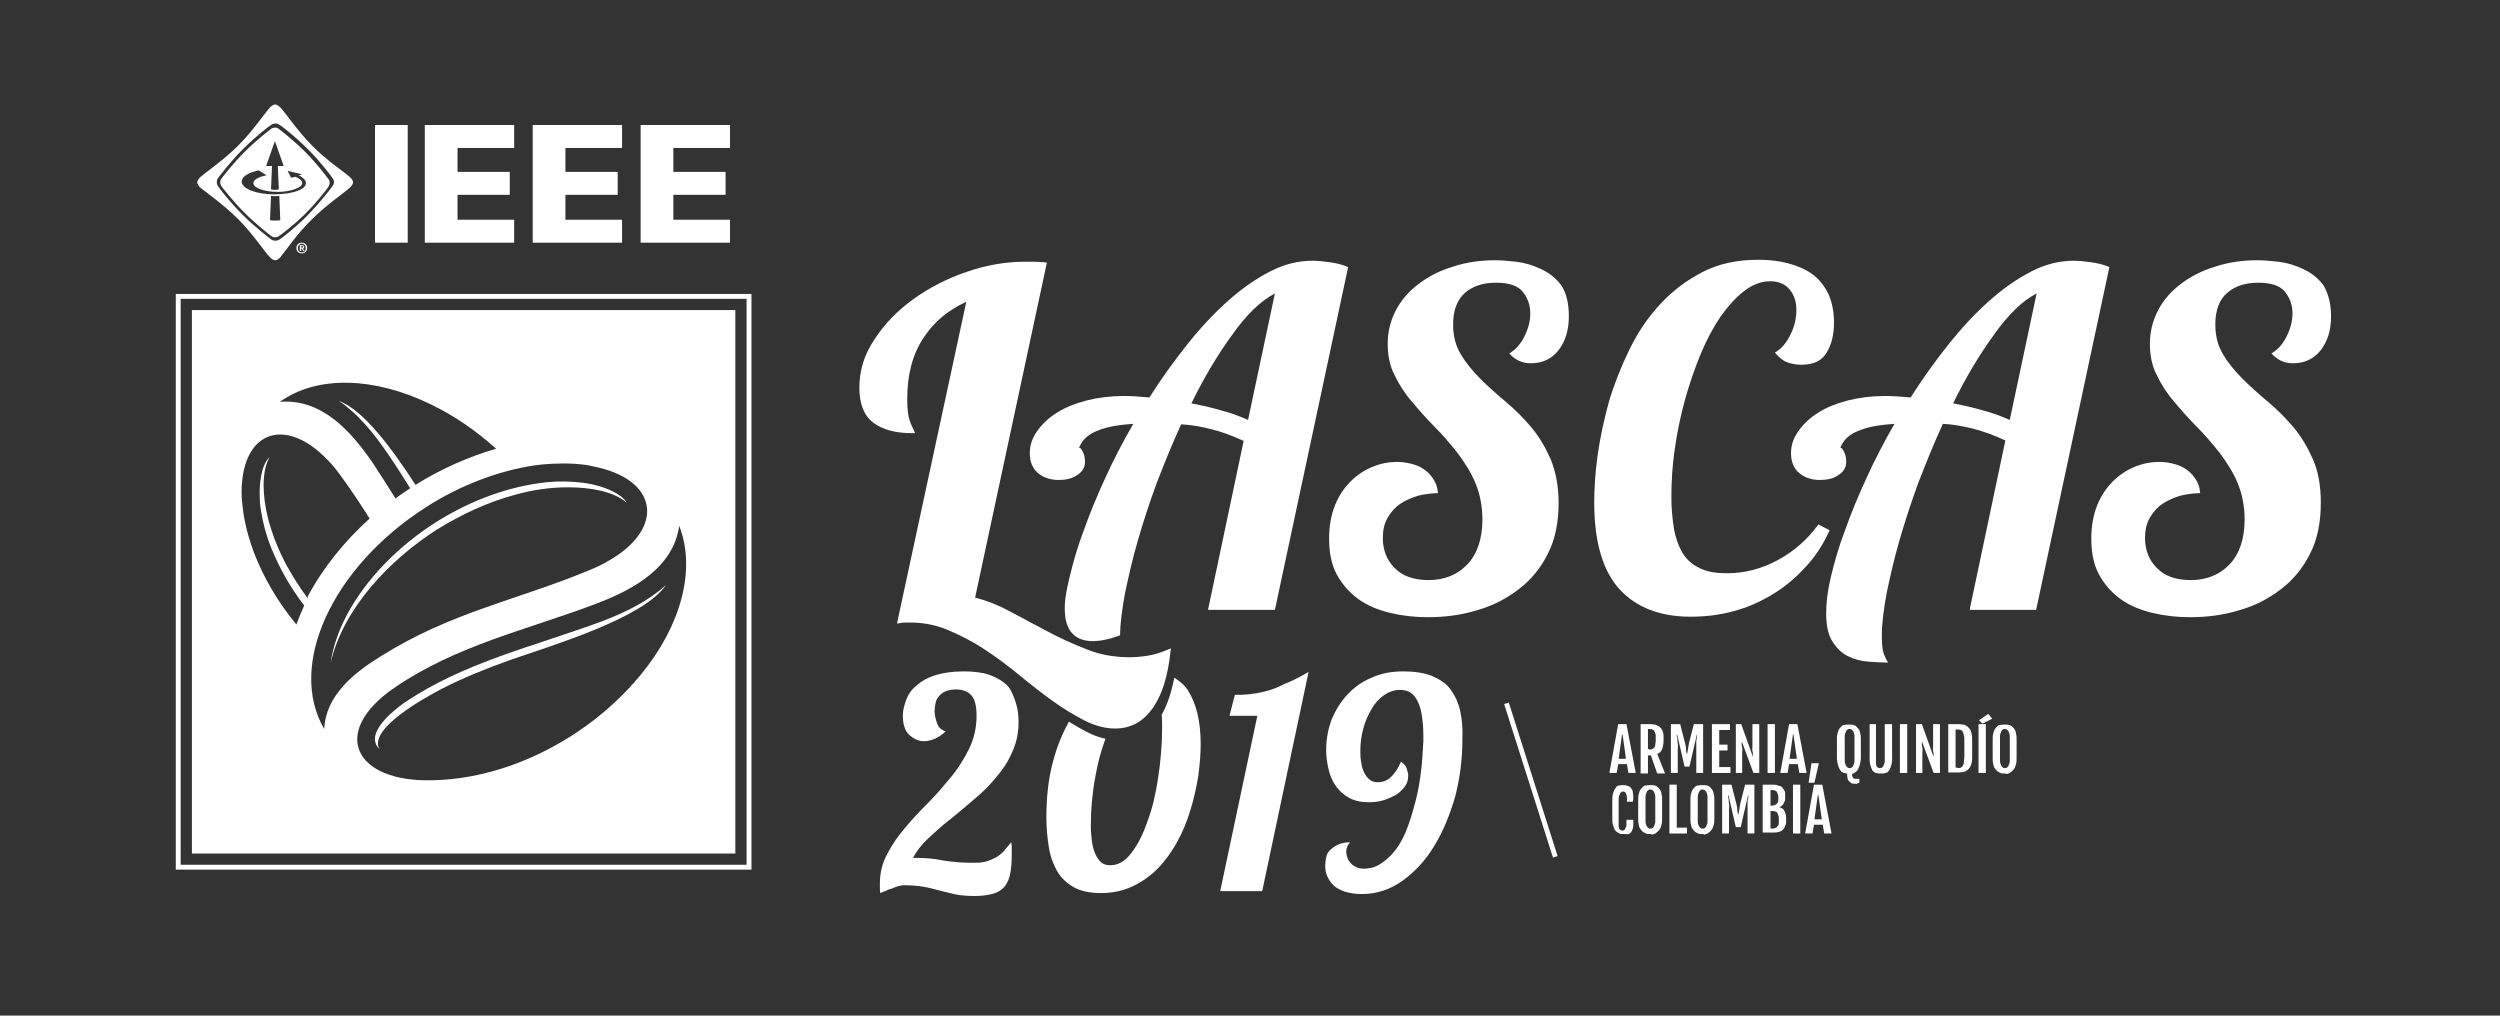<?xml version="1.0" encoding="utf-8"?>
<!-- Generator: Adobe Illustrator 21.0.1, SVG Export Plug-In . SVG Version: 6.00 Build 0)  -->
<svg version="1.1" id="Capa_1" xmlns="http://www.w3.org/2000/svg" xmlns:xlink="http://www.w3.org/1999/xlink" x="0px" y="0px"
	 viewBox="0 0 512 208" style="enable-background:new 0 0 512 208;" xml:space="preserve">
<rect x="0" y="0" width="512" height="208" fill="#333333" stroke="none"/>
<style type="text/css">
	.st0{fill:#FFFFFF;}
	.st1{fill-rule:evenodd;clip-rule:evenodd;fill:#FFFFFF;}
</style>
<g>
	<path class="st0" d="M153.9,178.1H36V60.2h117.9V178.1z M37,177.1h115.9V61.2H37V177.1z"/>
</g>
<g>
	<g>
		<path class="st0" d="M82.7,144c-2,1.4-6.7,5.2-5.8,8.1c0.1,0.5,0.4,0.9,0.8,1.3c-2.3-4.2,9.5-10.6,12.7-12.3
			c4.5-2.3,9.2-4.2,14-5.9c8.5-3,27.3-8.5,32-15.4c-3.6,3.3-8.3,5.6-13,7.4C109.7,132.3,95,135.6,82.7,144z"/>
	</g>
	<g>
		<path class="st0" d="M39.3,63.5v111.3h111.3V63.5H39.3z M88.2,82.8c4.8,2.3,9.3,5.4,13.4,9.1c-5.8,1.7-11.4,4.2-16.5,7.4
			C80.3,91.9,74.5,84,69.4,82.1c4,2.7,7.2,6.7,10,10.8c1.6,2.3,3.1,4.7,4.6,7.1c-1,0.7-2,1.3-3,2.1c-1.5-2.4-3-4.8-4.6-7.2
			c-4.7-6.9-10.7-13.3-19.1-12.6C65,76.8,76.7,77.2,88.2,82.8z M63,122.5c-1.6-2.1-3-4.4-4.3-6.7c-1.7-3.2-3-6.4-3.9-10
			c-1-4.2-1.3-9.1,0.4-12.2c-1.9,1.9-2.1,6.1-2,8.2c0,1,0.1,2,0.3,3.1c0.4,2.4,1.1,5,2,7.2c1.7,4.2,4,8.3,6.8,11.9
			c-0.6,1.3-1.1,2.6-1.6,3.9c-3.8-4.6-6.7-9.6-8.6-14.5c-0.8-2.1-1.7-4.9-2.2-8c-0.2-1.2-0.3-2.4-0.4-3.5c-0.5-13.5,8.7-17,17.6-7.7
			c1.1,1.1,2.1,2.4,3.1,3.8c2,2.8,3.8,5.5,5.5,8.2c-5.1,4.6-9.5,10-12.7,16C63.1,122.3,63,122.4,63,122.5z M66.4,149.3
			c-7.6-13,1.6-33.1,20.8-45.4c7.3-4.7,15.1-7.5,22.3-8.6c2.2-0.3,5.3-0.5,8.4-0.3c1.3,0.1,2.4,0.2,3.5,0.5
			c13.5,2.6,14.8,12.6,3.5,19.2c-1.3,0.8-2.8,1.5-4.5,2.2c-14.8,6.1-28.1,8.5-42.4,17.5C72.6,137.7,66.7,142.4,66.4,149.3z
			 M131.3,138.1c-3.6,4.4-8,8.4-12.9,11.7c-8.6,5.8-19.1,9.8-29.9,10c-15.9,0.4-21-9.8-7.8-18.9c12.8-8.8,27.3-11.9,41.5-17.3
			c7.9-3,15.7-7.5,16.9-15.9C142.6,116.6,139.5,128.1,131.3,138.1z"/>
	</g>
	<g>
		<path class="st0" d="M89.4,108.5c5-3.1,10.5-5.7,16.2-7.2c3.6-1,7.1-1.5,10.8-1.5c4.4,0,9.3,0.8,12,3.2c-1.4-2.3-5.5-3.5-7.6-3.9
			c-1-0.2-2.1-0.3-3.1-0.4c-2.5-0.2-5.1-0.1-7.6,0.3c-7.4,1.1-14.6,4-20.9,8c-7.4,4.7-14.2,11.4-18.3,19.2c-1.5,2.9-2.7,6.2-3.2,9.6
			C70.3,124.5,79.9,114.6,89.4,108.5z"/>
	</g>
</g>
<g>
	<g>
		<path class="st0" d="M331.4,148.3h1.7l1.9,10h-1.5l-0.3-1.8h-1.8l-0.3,1.8h-1.5L331.4,148.3z M333,155.4l-0.7-5h-0.1l-0.7,5H333z"
			/>
	</g>
	<g>
		<path class="st0" d="M336,148.3h1.6c0.2,0,0.4,0,0.6,0s0.4,0.1,0.7,0.1s0.4,0.2,0.7,0.3s0.4,0.3,0.6,0.5s0.3,0.5,0.4,0.8
			s0.1,0.7,0.1,1.2v0.3c0,0.8-0.1,1.4-0.3,1.9s-0.5,0.8-1,1l1.6,4h-1.6l-1.3-3.7h-0.6v3.7H336V148.3z M337.7,153.5
			c0.3,0,0.5,0,0.7-0.1s0.3-0.2,0.4-0.3s0.2-0.3,0.2-0.6s0.1-0.5,0.1-0.8v-0.8c0-0.3,0-0.5-0.1-0.7s-0.1-0.3-0.2-0.5
			s-0.3-0.2-0.4-0.3s-0.4-0.1-0.7-0.1h-0.2v4.1H337.7z"/>
	</g>
	<g>
		<path class="st0" d="M342.1,148.3h2l1,3.9c0.1,0.4,0.2,0.8,0.2,1.2s0.1,0.8,0.2,1.1h0c0.1-0.3,0.1-0.7,0.2-1.1s0.1-0.8,0.2-1.2
			l1-3.9h1.9v10h-1.4V155c0-0.5,0-1,0-1.5s0-0.9,0-1.3s0-0.7,0.1-1s0-0.5,0.1-0.7h-0.1l-1.5,6.5h-1l-1.5-6.5h-0.1
			c0,0.2,0,0.4,0.1,0.7s0,0.6,0.1,1s0,0.8,0,1.3s0,1,0,1.5v3.3h-1.4V148.3z"/>
	</g>
	<g>
		<path class="st0" d="M350.6,148.3h3.7v1.2h-2.2v3h1.7v1.2h-1.7v3.4h2.3v1.2h-3.8V148.3z"/>
	</g>
	<g>
		<path class="st0" d="M355.4,148.3h1.2l2.4,6.7h0c0-0.2,0-0.3,0-0.5s0-0.4-0.1-0.7s0-0.5,0-0.8s0-0.7,0-1v-3.7h1.4v10h-1.2
			l-2.4-6.5h0c0,0.2,0,0.4,0,0.6s0,0.4,0.1,0.7s0,0.6,0,1s0,0.8,0,1.3v2.9h-1.3V148.3z"/>
	</g>
	<g>
		<path class="st0" d="M362,148.3h1.5v10H362V148.3z"/>
	</g>
	<g>
		<path class="st0" d="M366.4,148.3h1.7l1.9,10h-1.5l-0.3-1.8h-1.8l-0.3,1.8h-1.5L366.4,148.3z M368,155.4l-0.7-5h-0.1l-0.7,5H368z"
			/>
	</g>
	<g>
		<path class="st0" d="M371,156.3h1.5l-0.9,4h-1.2L371,156.3z"/>
	</g>
	<g>
		<path class="st0" d="M378.1,158.4c-0.2,0-0.4-0.1-0.7-0.2s-0.4-0.3-0.6-0.6s-0.3-0.6-0.4-1s-0.2-0.9-0.2-1.5v-3.5
			c0-0.5,0-0.9,0.1-1.3s0.2-0.7,0.3-0.9s0.3-0.4,0.5-0.6s0.3-0.3,0.5-0.3s0.4-0.1,0.6-0.1s0.4,0,0.5,0c0.1,0,0.3,0,0.5,0
			s0.4,0.1,0.5,0.1s0.4,0.2,0.5,0.3s0.3,0.3,0.5,0.6s0.2,0.5,0.3,0.9s0.1,0.8,0.1,1.3v3.5c0,0.6-0.1,1.1-0.2,1.5s-0.3,0.7-0.4,1
			s-0.4,0.4-0.6,0.6s-0.4,0.2-0.6,0.3v0.1c0,0.2,0,0.3,0.1,0.5s0.1,0.2,0.2,0.3s0.2,0.1,0.3,0.1s0.3,0,0.5,0c0.1,0,0.1,0,0.2,0
			s0.1,0,0.2,0v0.8c-0.2,0.1-0.4,0.1-0.5,0.2s-0.3,0-0.5,0c-0.1,0-0.2,0-0.3,0s-0.2,0-0.3-0.1s-0.2-0.1-0.3-0.2s-0.2-0.2-0.3-0.3
			s-0.2-0.3-0.2-0.4s-0.1-0.4-0.1-0.6V158.4z M378.8,157.3c0.1,0,0.3,0,0.4-0.1s0.2-0.1,0.3-0.3s0.1-0.3,0.2-0.5s0.1-0.5,0.1-0.8
			v-4.6c0-0.3,0-0.6-0.1-0.8s-0.1-0.4-0.2-0.5s-0.2-0.2-0.3-0.3s-0.2-0.1-0.4-0.1c-0.2,0-0.3,0-0.4,0.1s-0.2,0.1-0.3,0.3
			s-0.1,0.3-0.2,0.5s-0.1,0.5-0.1,0.8v4.6c0,0.3,0,0.6,0.1,0.8s0.1,0.4,0.2,0.5s0.2,0.2,0.3,0.3S378.6,157.3,378.8,157.3z"/>
	</g>
	<g>
		<path class="st0" d="M382.7,148.3h1.5v7.3c0,0.3,0,0.6,0,0.8s0.1,0.4,0.1,0.5s0.2,0.2,0.3,0.3s0.2,0.1,0.4,0.1s0.3,0,0.4-0.1
			s0.2-0.1,0.3-0.3s0.1-0.3,0.2-0.5s0.1-0.5,0.1-0.8v-7.3h1.5v6.9c0,0.5,0,0.9-0.1,1.3s-0.2,0.6-0.3,0.9s-0.3,0.4-0.4,0.6
			s-0.3,0.2-0.5,0.3s-0.4,0.1-0.5,0.1s-0.3,0-0.5,0s-0.3,0-0.5,0s-0.3-0.1-0.5-0.1s-0.3-0.2-0.5-0.3s-0.3-0.3-0.4-0.6
			s-0.2-0.5-0.3-0.9s-0.1-0.8-0.1-1.3V148.3z"/>
	</g>
	<g>
		<path class="st0" d="M389.1,148.3h1.5v10h-1.5V148.3z"/>
	</g>
	<g>
		<path class="st0" d="M392.4,148.3h1.2l2.4,6.7h0c0-0.2,0-0.3,0-0.5s0-0.4-0.1-0.7s0-0.5,0-0.8s0-0.7,0-1v-3.7h1.4v10H396l-2.4-6.5
			h0c0,0.2,0,0.4,0,0.6s0,0.4,0.1,0.7s0,0.6,0,1s0,0.8,0,1.3v2.9h-1.3V148.3z"/>
	</g>
	<g>
		<path class="st0" d="M399,148.3h1.6c0.2,0,0.5,0,0.7,0s0.5,0.1,0.8,0.1s0.5,0.2,0.7,0.3s0.4,0.4,0.6,0.6s0.3,0.6,0.4,1
			s0.1,0.9,0.1,1.5v2.9c0,0.6,0,1.1-0.1,1.5s-0.2,0.7-0.4,1s-0.4,0.5-0.6,0.6s-0.4,0.3-0.7,0.3s-0.5,0.1-0.8,0.1s-0.5,0-0.7,0H399
			V148.3z M400.9,157.3c0.3,0,0.5,0,0.7-0.1s0.3-0.2,0.4-0.4s0.2-0.4,0.2-0.7s0.1-0.7,0.1-1.2v-3.1c0-0.5,0-0.9-0.1-1.2
			s-0.1-0.5-0.2-0.7s-0.2-0.3-0.4-0.4s-0.4-0.1-0.7-0.1h-0.4v7.8H400.9z"/>
	</g>
	<g>
		<path class="st0" d="M405.2,148.3h1.5v10h-1.5V148.3z M405.3,147.5l1.9-1.3l0.8,1l-2,1L405.3,147.5z"/>
	</g>
	<g>
		<path class="st0" d="M410.6,158.4c-0.2,0-0.3,0-0.5,0s-0.4-0.1-0.6-0.2s-0.4-0.2-0.5-0.3s-0.3-0.3-0.5-0.6s-0.2-0.5-0.3-0.9
			s-0.1-0.8-0.1-1.3v-3.5c0-0.5,0-0.9,0.1-1.3s0.2-0.7,0.3-0.9s0.3-0.4,0.5-0.6s0.3-0.3,0.5-0.3s0.4-0.1,0.6-0.1s0.4,0,0.5,0
			c0.1,0,0.3,0,0.5,0s0.4,0.1,0.5,0.1s0.4,0.2,0.5,0.3s0.3,0.3,0.5,0.6s0.2,0.5,0.3,0.9s0.1,0.8,0.1,1.3v3.5c0,0.5,0,0.9-0.1,1.3
			s-0.2,0.7-0.3,0.9s-0.3,0.4-0.5,0.6s-0.4,0.3-0.5,0.4s-0.4,0.1-0.5,0.2S410.8,158.4,410.6,158.4z M410.6,157.3
			c0.1,0,0.3,0,0.4-0.1s0.2-0.1,0.3-0.3s0.1-0.3,0.2-0.5s0.1-0.5,0.1-0.8v-4.6c0-0.3,0-0.6-0.1-0.8s-0.1-0.4-0.2-0.5
			s-0.2-0.2-0.3-0.3s-0.2-0.1-0.4-0.1c-0.2,0-0.3,0-0.4,0.1s-0.2,0.1-0.3,0.3s-0.1,0.3-0.2,0.5s-0.1,0.5-0.1,0.8v4.6
			c0,0.3,0,0.6,0.1,0.8s0.1,0.4,0.2,0.5s0.2,0.2,0.3,0.3S410.5,157.3,410.6,157.3z"/>
	</g>
	<g>
		<path class="st0" d="M332.5,170.8c-0.2,0-0.3,0-0.5,0s-0.4-0.1-0.5-0.2s-0.4-0.2-0.5-0.3s-0.3-0.3-0.4-0.6s-0.2-0.5-0.3-0.9
			s-0.1-0.8-0.1-1.3v-3.5c0-0.5,0-0.9,0.1-1.3s0.2-0.7,0.3-0.9s0.3-0.4,0.4-0.6s0.3-0.3,0.5-0.3s0.4-0.1,0.5-0.1s0.3,0,0.5,0
			c0.4,0,0.7,0.1,1,0.2s0.5,0.3,0.6,0.5s0.3,0.4,0.3,0.7s0.1,0.5,0.1,0.8c0,0.2,0,0.4,0,0.6s-0.1,0.4-0.1,0.6h-1.2v-0.5
			c0-0.6-0.1-1-0.2-1.2s-0.3-0.4-0.5-0.4c-0.1,0-0.3,0-0.4,0.1s-0.2,0.1-0.3,0.3s-0.1,0.3-0.2,0.5s-0.1,0.5-0.1,0.8v4.6
			c0,0.3,0,0.6,0,0.8s0.1,0.4,0.1,0.5s0.2,0.2,0.3,0.3s0.2,0.1,0.4,0.1c0.1,0,0.2,0,0.3-0.1s0.2-0.1,0.2-0.2s0.1-0.2,0.2-0.4
			s0.1-0.3,0.1-0.5v-1h1.4v0.9c0,0.8-0.2,1.4-0.6,1.8S333.1,170.8,332.5,170.8z"/>
	</g>
	<g>
		<path class="st0" d="M338,170.8c-0.2,0-0.3,0-0.5,0s-0.4-0.1-0.6-0.2s-0.4-0.2-0.5-0.3s-0.3-0.3-0.5-0.6s-0.2-0.5-0.3-0.9
			s-0.1-0.8-0.1-1.3v-3.5c0-0.5,0-0.9,0.1-1.3s0.2-0.7,0.3-0.9s0.3-0.4,0.5-0.6s0.3-0.3,0.5-0.3s0.4-0.1,0.6-0.1s0.4,0,0.5,0
			c0.1,0,0.3,0,0.5,0s0.4,0.1,0.5,0.1s0.4,0.2,0.5,0.3s0.3,0.3,0.5,0.6s0.2,0.5,0.3,0.9s0.1,0.8,0.1,1.3v3.5c0,0.5,0,0.9-0.1,1.3
			s-0.2,0.7-0.3,0.9s-0.3,0.4-0.5,0.6s-0.4,0.3-0.5,0.4s-0.4,0.1-0.5,0.2S338.1,170.8,338,170.8z M338,169.7c0.1,0,0.3,0,0.4-0.1
			s0.2-0.1,0.3-0.3s0.1-0.3,0.2-0.5s0.1-0.5,0.1-0.8v-4.6c0-0.3,0-0.6-0.1-0.8s-0.1-0.4-0.2-0.5s-0.2-0.2-0.3-0.3s-0.2-0.1-0.4-0.1
			c-0.2,0-0.3,0-0.4,0.1s-0.2,0.1-0.3,0.3s-0.1,0.3-0.2,0.5s-0.1,0.5-0.1,0.8v4.6c0,0.3,0,0.6,0.1,0.8s0.1,0.4,0.2,0.5
			s0.2,0.2,0.3,0.3S337.8,169.7,338,169.7z"/>
	</g>
	<g>
		<path class="st0" d="M341.9,160.7h1.5v8.8h2.1v1.2h-3.6V160.7z"/>
	</g>
	<g>
		<path class="st0" d="M348.7,170.8c-0.2,0-0.3,0-0.5,0s-0.4-0.1-0.6-0.2s-0.4-0.2-0.5-0.3s-0.3-0.3-0.5-0.6s-0.2-0.5-0.3-0.9
			s-0.1-0.8-0.1-1.3v-3.5c0-0.5,0-0.9,0.1-1.3s0.2-0.7,0.3-0.9s0.3-0.4,0.5-0.6s0.3-0.3,0.5-0.3s0.4-0.1,0.6-0.1s0.4,0,0.5,0
			c0.1,0,0.3,0,0.5,0s0.4,0.1,0.5,0.1s0.4,0.2,0.5,0.3s0.3,0.3,0.5,0.6s0.2,0.5,0.3,0.9s0.1,0.8,0.1,1.3v3.5c0,0.5,0,0.9-0.1,1.3
			s-0.2,0.7-0.3,0.9s-0.3,0.4-0.5,0.6s-0.4,0.3-0.5,0.4s-0.4,0.1-0.5,0.2S348.8,170.8,348.7,170.8z M348.7,169.7
			c0.1,0,0.3,0,0.4-0.1s0.2-0.1,0.3-0.3s0.1-0.3,0.2-0.5s0.1-0.5,0.1-0.8v-4.6c0-0.3,0-0.6-0.1-0.8s-0.1-0.4-0.2-0.5
			s-0.2-0.2-0.3-0.3s-0.2-0.1-0.4-0.1c-0.2,0-0.3,0-0.4,0.1s-0.2,0.1-0.3,0.3s-0.1,0.3-0.2,0.5s-0.1,0.5-0.1,0.8v4.6
			c0,0.3,0,0.6,0.1,0.8s0.1,0.4,0.2,0.5s0.2,0.2,0.3,0.3S348.5,169.7,348.7,169.7z"/>
	</g>
	<g>
		<path class="st0" d="M352.6,160.7h2l1,3.9c0.1,0.4,0.2,0.8,0.2,1.2s0.1,0.8,0.2,1.1h0c0.1-0.3,0.1-0.7,0.2-1.1s0.1-0.8,0.2-1.2
			l1-3.9h1.9v10h-1.4v-3.3c0-0.5,0-1,0-1.5s0-0.9,0-1.3s0-0.7,0.1-1s0-0.5,0.1-0.7h-0.1l-1.5,6.5h-1l-1.5-6.5h-0.1
			c0,0.2,0,0.4,0.1,0.7s0,0.6,0.1,1s0,0.8,0,1.3s0,1,0,1.5v3.3h-1.4V160.7z"/>
	</g>
	<g>
		<path class="st0" d="M361,160.7h1.5c0.2,0,0.5,0,0.7,0s0.5,0,0.7,0.1s0.4,0.1,0.7,0.2s0.4,0.2,0.5,0.4s0.3,0.4,0.4,0.6
			s0.1,0.5,0.1,0.9v0.5c0,0.3,0,0.5-0.1,0.7s-0.2,0.4-0.3,0.6s-0.3,0.3-0.4,0.4s-0.3,0.2-0.5,0.2v0c0.5,0.1,0.9,0.3,1.1,0.7
			s0.4,0.9,0.4,1.5v0.5c0,0.4,0,0.7-0.1,0.9s-0.2,0.5-0.3,0.7s-0.3,0.3-0.5,0.5s-0.4,0.2-0.7,0.3s-0.5,0.1-0.8,0.1s-0.5,0-0.8,0H361
			V160.7z M362.8,165c0.2,0,0.4,0,0.6-0.1s0.3-0.1,0.4-0.2s0.2-0.2,0.3-0.4s0.1-0.4,0.1-0.6v-0.4c0-0.2,0-0.4-0.1-0.6
			s-0.1-0.3-0.2-0.5s-0.2-0.2-0.4-0.3s-0.4-0.1-0.6-0.1h-0.3v3.2H362.8z M362.9,169.7c0.2,0,0.4,0,0.6-0.1s0.3-0.1,0.4-0.2
			s0.2-0.3,0.3-0.4s0.1-0.4,0.1-0.6v-0.8c0-0.2,0-0.4-0.1-0.6s-0.1-0.3-0.2-0.5s-0.2-0.2-0.4-0.3s-0.4-0.1-0.6-0.1h-0.4v3.6H362.9z"
			/>
	</g>
	<g>
		<path class="st0" d="M367.2,160.7h1.5v10h-1.5V160.7z"/>
	</g>
	<g>
		<path class="st0" d="M371.5,160.7h1.7l1.9,10h-1.5l-0.3-1.8h-1.8l-0.3,1.8h-1.5L371.5,160.7z M373.1,167.8l-0.7-5h-0.1l-0.7,5
			H373.1z"/>
	</g>
</g>
<g>
	<g>
		<g>
			<path class="st0" d="M228.4,149.2c-2.1,0-4.3-0.6-6.4-1.7c-2.1-1.1-4.3-2.4-6.5-4c-2.2-1.6-4.4-3.3-6.7-5.2
				c-2.3-1.9-4.6-3.6-7-5.2c-2.4-1.6-4.9-2.9-7.5-4c-2.5-1.1-5.2-1.6-7.8-1.6h-1.1c-0.3,0-0.7,0-1,0.1l-0.7,0.1l14.2-65.9
				c-3.7,1.7-6.6,4.1-8.7,7.3c-2.3,3.4-3.4,7.6-3.4,12.6c0,2.2,0.2,3.6,0.5,4.4c0.3,0.9,0.6,1.5,0.8,1.9l0.3,0.7h-0.8
				c-3.2,0-5.8-0.7-7.7-2.1c-1.9-1.4-2.9-3.8-2.9-7.2c0-3.5,1-6.8,3.1-9.9c2-3.1,4.6-5.8,7.9-8.2c3.2-2.3,6.8-4.2,10.9-5.6
				c4-1.4,8.1-2.1,12-2.1c0.7,0,1.4,0,2,0c0.6,0,1.3,0.1,1.9,0.1l0.6,0.1l-14.7,68.6c2.4,0.6,4.7,1.5,7.1,2.8c2.5,1.3,5,2.7,7.7,4.1
				c2.6,1.4,5.3,2.6,8.1,3.7c2.7,1.1,5.7,1.6,8.7,1.6c1.2,0,2.4-0.1,3.7-0.3c1.3-0.2,2.6-0.6,4-1.2l0.8-0.3l-0.1,0.8
				c-0.5,4.6-1.6,8.4-3.4,11.1C234.3,147.7,231.7,149.2,228.4,149.2z"/>
		</g>
	</g>
	<g>
		<path class="st0" d="M218.1,125.6c-0.2-2.2,0.3-4.7,1-7.6c0.7-2.9,1.6-6.1,2.9-9.5c1.2-3.4,2.7-7,4.4-10.7c1.7-3.7,3.6-7.4,5.7-11
			c-3,0.2-5.4,0.6-7.3,1.4c-1.9,0.7-3.2,1.9-3.8,3.5c0.3,0,0.5,0.3,0.8,0.9c0.3,0.6,0.4,1.3,0.4,2c0,1.1-0.5,2-1.6,2.7
			c-1,0.7-2.3,1-3.8,1c-1.7,0-3.1-0.5-4.2-1.4c-1.1-0.9-1.7-2.3-1.7-4.1c0-1.6,0.5-3.1,1.5-4.5c1-1.4,2.3-2.7,4.1-3.8
			c1.7-1.1,3.8-1.9,6.1-2.5c2.4-0.6,4.9-0.9,7.6-0.9c1.4,0,3.1,0.1,5.2,0.3c2.4-3.8,5-7.4,7.7-10.8c2.7-3.4,5.5-6.4,8.3-8.9
			c2.9-2.6,5.8-4.6,8.7-6.1c2.9-1.5,5.8-2.2,8.7-2.2c1,0,2.1,0.1,3.5,0.3c1.4,0.2,2.7,0.5,3.8,1l-15,70.2h-13.7l7.3-34.6
			c-2.4-1.1-4.6-1.9-6.6-2.4c-2-0.5-4.1-0.9-6.2-1c-1.8,3.9-3.4,7.9-5,12c-1.5,4.1-2.8,8.1-3.9,11.9c-1.1,3.8-1.9,7.4-2.6,10.7
			c-0.6,3.3-1,6.2-1,8.6C229.5,130,218.7,134.9,218.1,125.6z M261.1,60.1c-2.9,1.5-5.8,4.3-8.7,8.4c-3,4.1-5.8,8.8-8.4,14.1
			c2,0.4,3.9,0.8,5.9,1.4c2,0.5,3.9,1.2,5.7,2L261.1,60.1z"/>
	</g>
	<g>
		<path class="st0" d="M321.3,64.8c0,2.8-0.7,5.1-2.1,6.9c-1.4,1.8-3.3,2.7-5.7,2.7c-1.8,0-3.2-0.7-4.4-2c1.3-0.8,2.3-1.9,3.1-3.5
			c0.8-1.6,1.2-3.1,1.2-4.7c0-1.7-0.5-3.1-1.5-4.4c-1-1.3-2.9-1.9-5.5-1.9c-2.7,0-4.8,0.7-6.4,2.1c-1.6,1.4-2.4,3.6-2.4,6.4
			c0,2.4,0.5,4.4,1.6,6.2c1,1.7,2.4,3.4,4,5c1.6,1.6,3.3,3.1,5.2,4.7c1.9,1.6,3.6,3.3,5.2,5.2c1.6,1.9,2.9,4.1,4,6.6
			c1,2.5,1.6,5.4,1.6,8.9c0,4-0.7,7.5-2.2,10.4c-1.5,3-3.5,5.4-6,7.3c-2.5,1.9-5.3,3.4-8.6,4.3c-3.2,1-6.6,1.4-10,1.4
			c-2.7,0-5.3-0.3-7.8-0.9c-2.4-0.6-4.6-1.5-6.4-2.8c-1.8-1.3-3.3-3-4.4-5c-1.1-2-1.6-4.5-1.6-7.4c0-2.5,0.4-4.8,1.2-6.8
			c0.8-2,1.9-3.6,3.2-4.9c1.3-1.3,2.8-2.3,4.5-3c1.7-0.7,3.4-1,5-1c0.8,0,1.7,0.1,2.6,0.3s1.8,0.5,2.6,1c0.8,0.5,1.5,1.1,2.1,2
			c0.6,0.8,1,1.8,1.1,3.1c-1.3,0-2.7,0.2-4,0.5c-1.3,0.4-2.5,0.9-3.6,1.6s-2,1.7-2.7,2.9c-0.7,1.2-1,2.6-1,4.2
			c0,2.4,0.8,4.5,2.4,6.1c1.6,1.7,4,2.5,7,2.5c3.2,0,5.9-1.1,7.9-3.2c2-2.1,3.1-5.2,3.1-9.2c0-2.7-0.5-5.2-1.4-7.4s-2.2-4.2-3.6-6.1
			c-1.5-1.9-3-3.7-4.7-5.4c-1.7-1.7-3.3-3.5-4.7-5.2c-1.5-1.7-2.7-3.6-3.6-5.5c-1-1.9-1.4-4.1-1.4-6.4c0-2.5,0.6-4.8,1.7-6.9
			c1.1-2.1,2.7-3.9,4.7-5.4c2-1.5,4.3-2.7,7-3.5c2.7-0.9,5.6-1.3,8.6-1.3c1.1,0,2.6,0.1,4.3,0.3c1.7,0.2,3.4,0.7,5.1,1.5
			c1.7,0.8,3.1,1.9,4.2,3.4C320.8,60.1,321.3,62.1,321.3,64.8z"/>
	</g>
	<g>
		<path class="st0" d="M374.7,108.6c-1.3,2.9-2.9,5.4-5,7.6c-2,2.2-4.3,4.1-6.8,5.6c-2.5,1.5-5.2,2.7-8,3.4
			c-2.9,0.8-5.8,1.1-8.7,1.1c-6.2,0-11.1-1.9-14.5-5.6c-3.4-3.7-5.2-9.6-5.2-17.8c0-2.9,0.2-6.1,0.7-9.7c0.5-3.6,1.3-7.2,2.3-10.9
			c1.1-3.7,2.5-7.2,4.2-10.7c1.7-3.5,3.8-6.6,6.3-9.3c2.5-2.7,5.4-4.9,8.7-6.6s7.1-2.5,11.4-2.5c2.1,0,4.1,0.2,6,0.7
			c1.9,0.5,3.6,1.2,5,2.2c1.4,1,2.5,2.4,3.3,4c0.8,1.7,1.2,3.7,1.2,6c0,2.4-0.5,4.5-1.5,6.1c-1,1.7-2.7,2.5-5.2,2.5
			c-0.8,0-1.6-0.1-2.6-0.4s-1.9-1-2.8-2.1c1.1-0.6,2.2-1.7,3.1-3.5c0.9-1.7,1.3-3.5,1.3-5.2c0-1.6-0.4-3-1.3-4.1
			c-0.9-1.2-2.3-1.8-4.1-1.8c-1.8,0-3.6,0.7-5.3,2c-1.7,1.3-3.3,3.1-4.8,5.2c-1.5,2.2-2.9,4.8-4.1,7.7s-2.3,6.1-3.2,9.3
			c-0.9,3.3-1.6,6.6-2.1,10.1c-0.5,3.4-0.7,6.7-0.7,9.9c0,2.3,0.2,4.4,0.5,6.3c0.3,1.9,0.9,3.6,1.7,5c0.8,1.4,2,2.5,3.5,3.2
			c1.5,0.8,3.4,1.1,5.7,1.1c3.6,0,7.1-0.9,10.4-2.7c3.3-1.8,6.1-4.2,8.3-7.3L374.7,108.6z"/>
	</g>
	<g>
		<path class="st0" d="M403.4,124.8l7.3-34.6c-2.4-1.1-4.6-1.9-6.6-2.4c-2-0.5-4.1-0.9-6.2-1c-1.8,3.9-3.4,7.9-5,12
			c-1.5,4.1-2.8,8.1-3.9,11.9c-1.1,3.8-1.9,7.4-2.6,10.7c-0.6,3.3-1,6.2-1,8.6c0,1.8,0.1,3.1,0.4,3.9c0.3,0.8,0.6,1.4,0.9,1.8
			c-1.3,0-2.7-0.1-4.1-0.2c-1.5-0.1-2.9-0.5-4.1-1.1c-1.3-0.6-2.3-1.6-3.2-3s-1.3-3.3-1.3-5.8c0-2.2,0.3-4.7,1-7.6
			c0.7-2.9,1.6-6.1,2.9-9.5c1.2-3.4,2.7-7,4.4-10.7c1.7-3.7,3.6-7.4,5.7-11c-3,0.2-5.4,0.6-7.3,1.4c-1.9,0.7-3.2,1.9-3.8,3.5
			c0.3,0,0.5,0.3,0.8,0.9c0.3,0.6,0.4,1.3,0.4,2c0,1.1-0.5,2-1.6,2.7c-1,0.7-2.3,1-3.8,1c-1.7,0-3.1-0.5-4.2-1.4
			c-1.1-0.9-1.7-2.3-1.7-4.1c0-1.6,0.5-3.1,1.5-4.5c1-1.4,2.3-2.7,4.1-3.8c1.7-1.1,3.8-1.9,6.1-2.5c2.4-0.6,4.9-0.9,7.6-0.9
			c1.4,0,3.1,0.1,5.2,0.3c2.4-3.8,5-7.4,7.7-10.8c2.7-3.4,5.5-6.4,8.3-8.9c2.9-2.6,5.8-4.6,8.7-6.1c2.9-1.5,5.8-2.2,8.7-2.2
			c1,0,2.1,0.1,3.5,0.3c1.4,0.2,2.7,0.5,3.8,1l-15,70.2H403.4z M417.1,60.1c-2.9,1.5-5.8,4.3-8.7,8.4c-3,4.1-5.8,8.8-8.4,14.1
			c2,0.4,3.9,0.8,5.9,1.4c2,0.5,3.9,1.2,5.7,2L417.1,60.1z"/>
	</g>
	<g>
		<path class="st0" d="M477.4,64.8c0,2.8-0.7,5.1-2.1,6.9c-1.4,1.8-3.3,2.7-5.7,2.7c-1.8,0-3.2-0.7-4.4-2c1.3-0.8,2.3-1.9,3.1-3.5
			c0.8-1.6,1.2-3.1,1.2-4.7c0-1.7-0.5-3.1-1.5-4.4c-1-1.3-2.9-1.9-5.5-1.9c-2.7,0-4.8,0.7-6.4,2.1c-1.6,1.4-2.4,3.6-2.4,6.4
			c0,2.4,0.5,4.4,1.6,6.2c1,1.7,2.4,3.4,4,5c1.6,1.6,3.3,3.1,5.2,4.7c1.9,1.6,3.6,3.3,5.2,5.2c1.6,1.9,2.9,4.1,4,6.6
			s1.6,5.4,1.6,8.9c0,4-0.7,7.5-2.2,10.4c-1.5,3-3.5,5.4-6,7.3c-2.5,1.9-5.3,3.4-8.6,4.3c-3.2,1-6.6,1.4-10,1.4
			c-2.7,0-5.3-0.3-7.8-0.9c-2.4-0.6-4.6-1.5-6.4-2.8c-1.8-1.3-3.3-3-4.4-5c-1.1-2-1.6-4.5-1.6-7.4c0-2.5,0.4-4.8,1.2-6.8
			c0.8-2,1.9-3.6,3.2-4.9c1.3-1.3,2.8-2.3,4.5-3c1.7-0.7,3.4-1,5-1c0.8,0,1.7,0.1,2.6,0.3s1.8,0.5,2.6,1c0.8,0.5,1.5,1.1,2.1,2
			c0.6,0.8,1,1.8,1.1,3.1c-1.3,0-2.7,0.2-4,0.5c-1.3,0.4-2.5,0.9-3.6,1.6c-1.1,0.7-2,1.7-2.7,2.9s-1,2.6-1,4.2
			c0,2.4,0.8,4.5,2.4,6.1c1.6,1.7,4,2.5,7,2.5c3.2,0,5.9-1.1,7.9-3.2c2-2.1,3.1-5.2,3.1-9.2c0-2.7-0.5-5.2-1.4-7.4s-2.2-4.2-3.6-6.1
			c-1.5-1.9-3-3.7-4.7-5.4c-1.7-1.7-3.3-3.5-4.7-5.2c-1.5-1.7-2.7-3.6-3.6-5.5c-1-1.9-1.4-4.1-1.4-6.4c0-2.5,0.6-4.8,1.7-6.9
			c1.1-2.1,2.7-3.9,4.7-5.4c2-1.5,4.3-2.7,7-3.5c2.7-0.9,5.6-1.3,8.6-1.3c1.1,0,2.6,0.1,4.3,0.3c1.7,0.2,3.4,0.7,5.1,1.5
			c1.7,0.8,3.1,1.9,4.2,3.4C476.8,60.1,477.4,62.1,477.4,64.8z"/>
	</g>
</g>
<g>
	<g>
		<path class="st0" d="M206.1,140.2c-0.9-0.8-2.1-1.5-3.5-2c-1.5-0.5-3.2-0.7-5.3-0.7c-2.3,0-4.2,0.3-5.8,0.8
			c-1.6,0.5-2.8,1.2-3.8,2.1c-1,0.8-1.7,1.8-2.1,2.9c-0.4,1.1-0.7,2.2-0.7,3.2c0,1.8,0.4,3.1,1.3,4c0.9,0.8,1.9,1.3,3,1.3
			c0.8,0,1.5-0.2,2.3-0.5c0.8-0.4,1.5-0.9,2.2-1.5c-0.9-0.3-1.5-0.8-1.8-1.7s-0.5-1.7-0.5-2.5c0-0.5,0.1-1,0.2-1.6
			c0.1-0.5,0.3-1,0.7-1.4c0.3-0.4,0.8-0.8,1.3-1c0.5-0.2,1.2-0.4,2.1-0.4c1.5,0,2.6,0.4,3.3,1.3c0.7,0.8,1,2.2,1,4.1
			c0,2.4-0.5,4.6-1.5,6.7c-1,2-2.2,4-3.7,5.8c-1.5,1.8-3,3.6-4.7,5.3s-3.3,3.4-4.7,5.1c-1.5,1.7-2.7,3.5-3.7,5.4
			c-1,1.9-1.5,3.8-1.5,6c0,0.3,0,0.7,0,1s0,0.7,0.1,1c0.3-0.1,0.6-0.3,1-0.4c0.4-0.2,0.8-0.4,1.3-0.5c0.4-0.2,0.8-0.3,1.3-0.5
			c0.4-0.1,0.8-0.2,1.2-0.2c1.5,0,2.8,0.1,4,0.3c1.2,0.2,2.3,0.5,3.4,0.8c1.1,0.3,2.2,0.5,3.3,0.8c1.1,0.2,2.4,0.3,3.8,0.3
			c1.6,0,2.9-0.2,3.9-0.5c1-0.3,1.7-0.8,2.3-1.5c0.5-0.7,0.9-1.5,1.1-2.6c0.2-1.1,0.3-2.3,0.3-3.8c0-0.4,0-0.9,0-1.3s0-0.9-0.1-1.3
			c-0.6,0.7-1.1,1.3-1.6,1.9c-0.5,0.5-1.1,1-1.7,1.3c-0.6,0.3-1.3,0.6-2.1,0.8c-0.8,0.2-1.7,0.2-2.8,0.2c-2,0-4-0.2-5.9-0.5
			c-1.9-0.4-3.7-0.5-5.2-0.5c-0.1,0-0.2,0-0.4,0c-0.1,0-0.2,0-0.4,0c0.7-1.4,1.8-2.8,3.1-4c1.4-1.3,2.8-2.6,4.5-3.9
			c1.6-1.3,3.3-2.7,4.9-4.1c1.7-1.4,3.2-2.9,4.5-4.5c1.4-1.6,2.5-3.3,3.3-5.2c0.9-1.9,1.3-3.9,1.3-6.2c0-1.5-0.2-2.8-0.6-4
			S207,141,206.1,140.2z"/>
	</g>
	<g>
		<path class="st0" d="M240.5,138.8c-0.6,3-1.4,5.5-2.6,7.6c0.1,0.8,0.1,1.7,0.1,2.7c0,3.4-0.3,6.8-0.8,10.1c-0.5,3.4-1.2,6.4-2.2,9
			c-0.9,2.7-2,4.8-3.3,6.5c-1.3,1.7-2.7,2.5-4.3,2.5c-0.8,0-1.5-0.2-2-0.7c-0.5-0.5-0.9-1.1-1.2-1.9c-0.3-0.8-0.5-1.6-0.6-2.5
			c-0.1-0.9-0.2-1.9-0.2-2.9c0-3.4,0.3-6.8,0.9-10c0.5-2.9,1.2-5.5,2.1-7.9c-1.3-0.3-2.5-0.7-3.8-1.4c-1.2-0.6-2.4-1.3-3.7-2.1
			c-1.3,2.4-2.4,5-3.2,8c-1,3.6-1.4,7.5-1.4,11.7c0,2.1,0.2,4.1,0.5,6c0.3,1.9,0.9,3.5,1.7,4.9c0.8,1.4,2,2.5,3.4,3.3
			c1.4,0.8,3.3,1.2,5.6,1.2c2.4,0,4.6-0.5,6.5-1.4s3.7-2.2,5.2-3.7c1.5-1.6,2.8-3.4,3.9-5.4s2-4.2,2.7-6.5c0.7-2.3,1.2-4.5,1.6-6.9
			c0.3-2.3,0.5-4.5,0.5-6.6c0-4.7-0.9-8.3-2.6-11C242.6,140.3,241.6,139.5,240.5,138.8z"/>
	</g>
	<g>
		<path class="st0" d="M259.1,141.6c-1.2,0.3-2.4,0.5-3.4,0.6c-1,0.1-1.9,0.1-2.8,0.1l-1.1,4.3h5.7l-7.6,35.9h8.6l9.5-44.9
			c-1.8,1.1-3.5,1.9-5,2.5C261.7,140.8,260.3,141.3,259.1,141.6z"/>
	</g>
	<g>
		<path class="st0" d="M299,145.4c-0.4-1.7-1.1-3.1-2-4.3c-0.9-1.2-2.2-2-3.8-2.7c-1.6-0.6-3.5-0.9-5.8-0.9c-2.4,0-4.6,0.4-6.5,1.3
			c-2,0.8-3.6,2-5,3.5c-1.4,1.5-2.4,3.2-3.2,5.1c-0.7,1.9-1.1,4-1.1,6.2c0,1.4,0.2,2.7,0.5,4s0.8,2.4,1.5,3.4c0.7,1,1.6,1.8,2.7,2.4
			c1.1,0.6,2.4,0.9,4,0.9c1,0,2-0.1,3-0.4c1-0.3,1.8-0.7,2.6-1.1c0.7-0.5,1.3-1,1.8-1.7c0.5-0.7,0.7-1.4,0.7-2.2
			c0-0.4-0.1-0.9-0.3-1.5c-0.2-0.6-0.6-1-1.2-1.4c-0.5,1.3-1.2,2.3-2,3.1s-1.8,1.1-2.7,1.1c-0.8,0-1.4-0.2-1.9-0.7
			c-0.5-0.5-0.9-1.1-1.1-1.7c-0.3-0.7-0.4-1.4-0.5-2.1c-0.1-0.7-0.1-1.4-0.1-2c0-1.5,0.2-3,0.6-4.5c0.4-1.5,1-2.8,1.7-4
			c0.7-1.2,1.5-2.1,2.5-2.8s2.1-1.1,3.3-1.1c0.7,0,1.3,0.1,1.9,0.4c0.6,0.3,1.1,0.8,1.5,1.5s0.8,1.6,1,2.8c0.2,1.1,0.4,2.6,0.4,4.3
			c0,0.6,0,1.1,0,1.6c0,0.5-0.1,1-0.1,1.6c-0.2,4-0.7,7.4-1.4,10.2c-0.7,2.8-1.4,5-2.2,6.9c-0.8,1.8-1.7,3.2-2.6,4.2
			c-0.9,1-1.8,1.7-2.6,2.2c-0.8,0.5-1.5,0.7-2.1,0.8c-0.6,0.1-1,0.1-1.1,0.1c-0.7,0-1.3-0.1-1.8-0.4c-0.5-0.2-0.8-0.5-1.1-0.9
			c-0.3-0.3-0.5-0.7-0.6-1.1c-0.1-0.4-0.2-0.7-0.2-1c0-0.8,0.3-1.5,0.8-2c-1,0-1.9,0.2-2.5,0.5s-1.2,0.7-1.6,1.1
			c-0.4,0.4-0.7,0.9-0.8,1.5c-0.1,0.6-0.2,1.1-0.2,1.6c0,0.8,0.1,1.5,0.4,2.2c0.3,0.7,0.7,1.3,1.3,1.9c0.6,0.6,1.4,1,2.3,1.3
			c1,0.3,2.1,0.5,3.5,0.5c3,0,5.8-0.9,8.3-2.7c2.5-1.8,4.7-4.1,6.5-7.1c1.8-2.9,3.2-6.3,4.3-10.1c1-3.8,1.5-7.7,1.5-11.8
			C299.6,149,299.4,147.1,299,145.4z"/>
	</g>
</g>
<g>
	<rect x="313" y="143.4" transform="matrix(0.953 -0.303 0.303 0.953 -33.691 102.365)" class="st0" width="1" height="33"/>
</g>
<g>
	<g>
		<path class="st0" d="M71.7,36.3c-1.2-1.1-4.8-3.4-7.8-6.5c-3-3-5.4-6.7-6.5-7.8c-0.8-0.8-1.3-0.8-2.1,0c-1.1,1.2-3.5,4.8-6.5,7.8
			c-3,3-6.7,5.5-7.8,6.5c-0.8,0.8-0.8,1.3,0,2.1c1.2,1,4.8,3.5,7.8,6.5c3,3,5.4,6.7,6.5,7.8c0.8,0.8,1.3,0.8,2.1,0
			c1-1.2,3.4-4.8,6.5-7.8c3-3,6.7-5.5,7.8-6.5C72.5,37.5,72.5,37.1,71.7,36.3 M68.1,38.1c-0.3,0.5-2.6,3.4-5.1,6l0,0
			c-2.6,2.6-5.2,4.6-5.7,4.9l0,0c-0.5,0.4-1.3,0.4-1.8,0c-0.5-0.4-3.2-2.4-5.8-5v0c-2.6-2.6-4.7-5.3-5-5.8v0c-0.4-0.5-0.4-1.3,0-1.8
			c0.4-0.5,2.4-3.2,5-5.8h0c2.6-2.6,5.3-4.7,5.8-5c0.5-0.4,1.3-0.4,1.8,0v0c0.5,0.3,3.2,2.4,5.8,5l0,0c2.6,2.6,4.7,5.4,5,5.9v0
			C68.5,37,68.5,37.6,68.1,38.1"/>
	</g>
	<g>
		<path class="st0" d="M67.2,36.6c-0.3-0.4-2.3-3.1-4.7-5.5v0c-2.4-2.4-4.9-4.3-5.4-4.7v0l0,0c-0.4-0.4-1.2-0.3-1.6,0
			c-0.4,0.3-3,2.3-5.4,4.7h0c-2.4,2.4-4.3,4.9-4.7,5.4c-0.4,0.5-0.4,1.2,0,1.7c0.3,0.4,2.3,3,4.7,5.4v0c2.4,2.4,4.9,4.3,5.4,4.7
			c0.5,0.4,1.2,0.4,1.7,0l0,0c0.4-0.3,2.9-2.1,5.3-4.5h0c2.4-2.4,4.5-5.1,4.8-5.6C67.6,37.6,67.6,37,67.2,36.6L67.2,36.6z
			 M56.3,28.9l1.8,5.1h-1.2l0.2,4.8c-0.6,0.1-1,0.1-1.6,0l0.2-4.8h-1.2L56.3,28.9z M55.3,45.1l0.2-5c0.3,0.1,1.4,0.1,1.7,0l0.2,5
			C56.9,45.2,55.9,45.2,55.3,45.1 M56.1,39.8c-3.7,0-6.6-1.2-6.6-2.6c0-1,1.4-1.9,3.5-2.3l1.6,1c-1.6,0.3-2.7,0.9-2.7,1.6
			c0,1,2.2,1.8,5,1.8c2.4,0,5-0.8,5-1.8c0-0.6-0.7-1-1.4-1.3l-0.9,0.2L58.9,35l3,0.7l-0.7,0.2c0,0,1.2,0.6,1.4,1.3
			C63.1,38.7,60,39.8,56.1,39.8"/>
	</g>
	<g>
		<path class="st1" d="M61.8,49.7c-0.6,0-1.1,0.4-1.1,1.1c0,0.7,0.5,1.1,1.1,1.1c0.6,0,1.1-0.4,1.1-1.1
			C62.9,50.1,62.4,49.7,61.8,49.7 M61.8,51.7L61.8,51.7c-0.4,0-0.8-0.3-0.8-0.9c0-0.5,0.4-0.9,0.8-0.9c0.4,0,0.8,0.3,0.8,0.9
			C62.6,51.4,62.3,51.7,61.8,51.7 M62.3,50.6c0-0.3-0.2-0.4-0.5-0.4h-0.4v1.2h0.3v-0.5h0.1l0.3,0.5h0.3L62,50.9
			C62.2,50.9,62.3,50.8,62.3,50.6 M61.9,50.7h-0.2v-0.3h0.2c0.1,0,0.2,0,0.2,0.1C62.1,50.7,62,50.7,61.9,50.7"/>
	</g>
	<g>
		<rect x="76.8" y="25.6" class="st0" width="6.7" height="24.1"/>
	</g>
	<g>
		<polygon class="st0" points="87,49.7 87,25.6 105.3,25.6 105.3,30.3 93.7,30.3 93.7,35.2 104.4,35.2 104.4,39.9 93.7,39.9 
			93.7,45 105.3,45 105.3,49.7 		"/>
	</g>
	<g>
		<polygon class="st0" points="109.1,49.7 109.1,25.6 127.4,25.6 127.4,30.3 115.8,30.3 115.8,35.2 126.5,35.2 126.5,39.9 
			115.8,39.9 115.8,45 127.4,45 127.4,49.7 		"/>
	</g>
	<g>
		<polygon class="st0" points="131.2,49.7 131.2,25.6 149.5,25.6 149.5,30.3 137.9,30.3 137.9,35.2 148.6,35.2 148.6,39.9 
			137.9,39.9 137.9,45 149.5,45 149.5,49.7 		"/>
	</g>
</g>
</svg>
